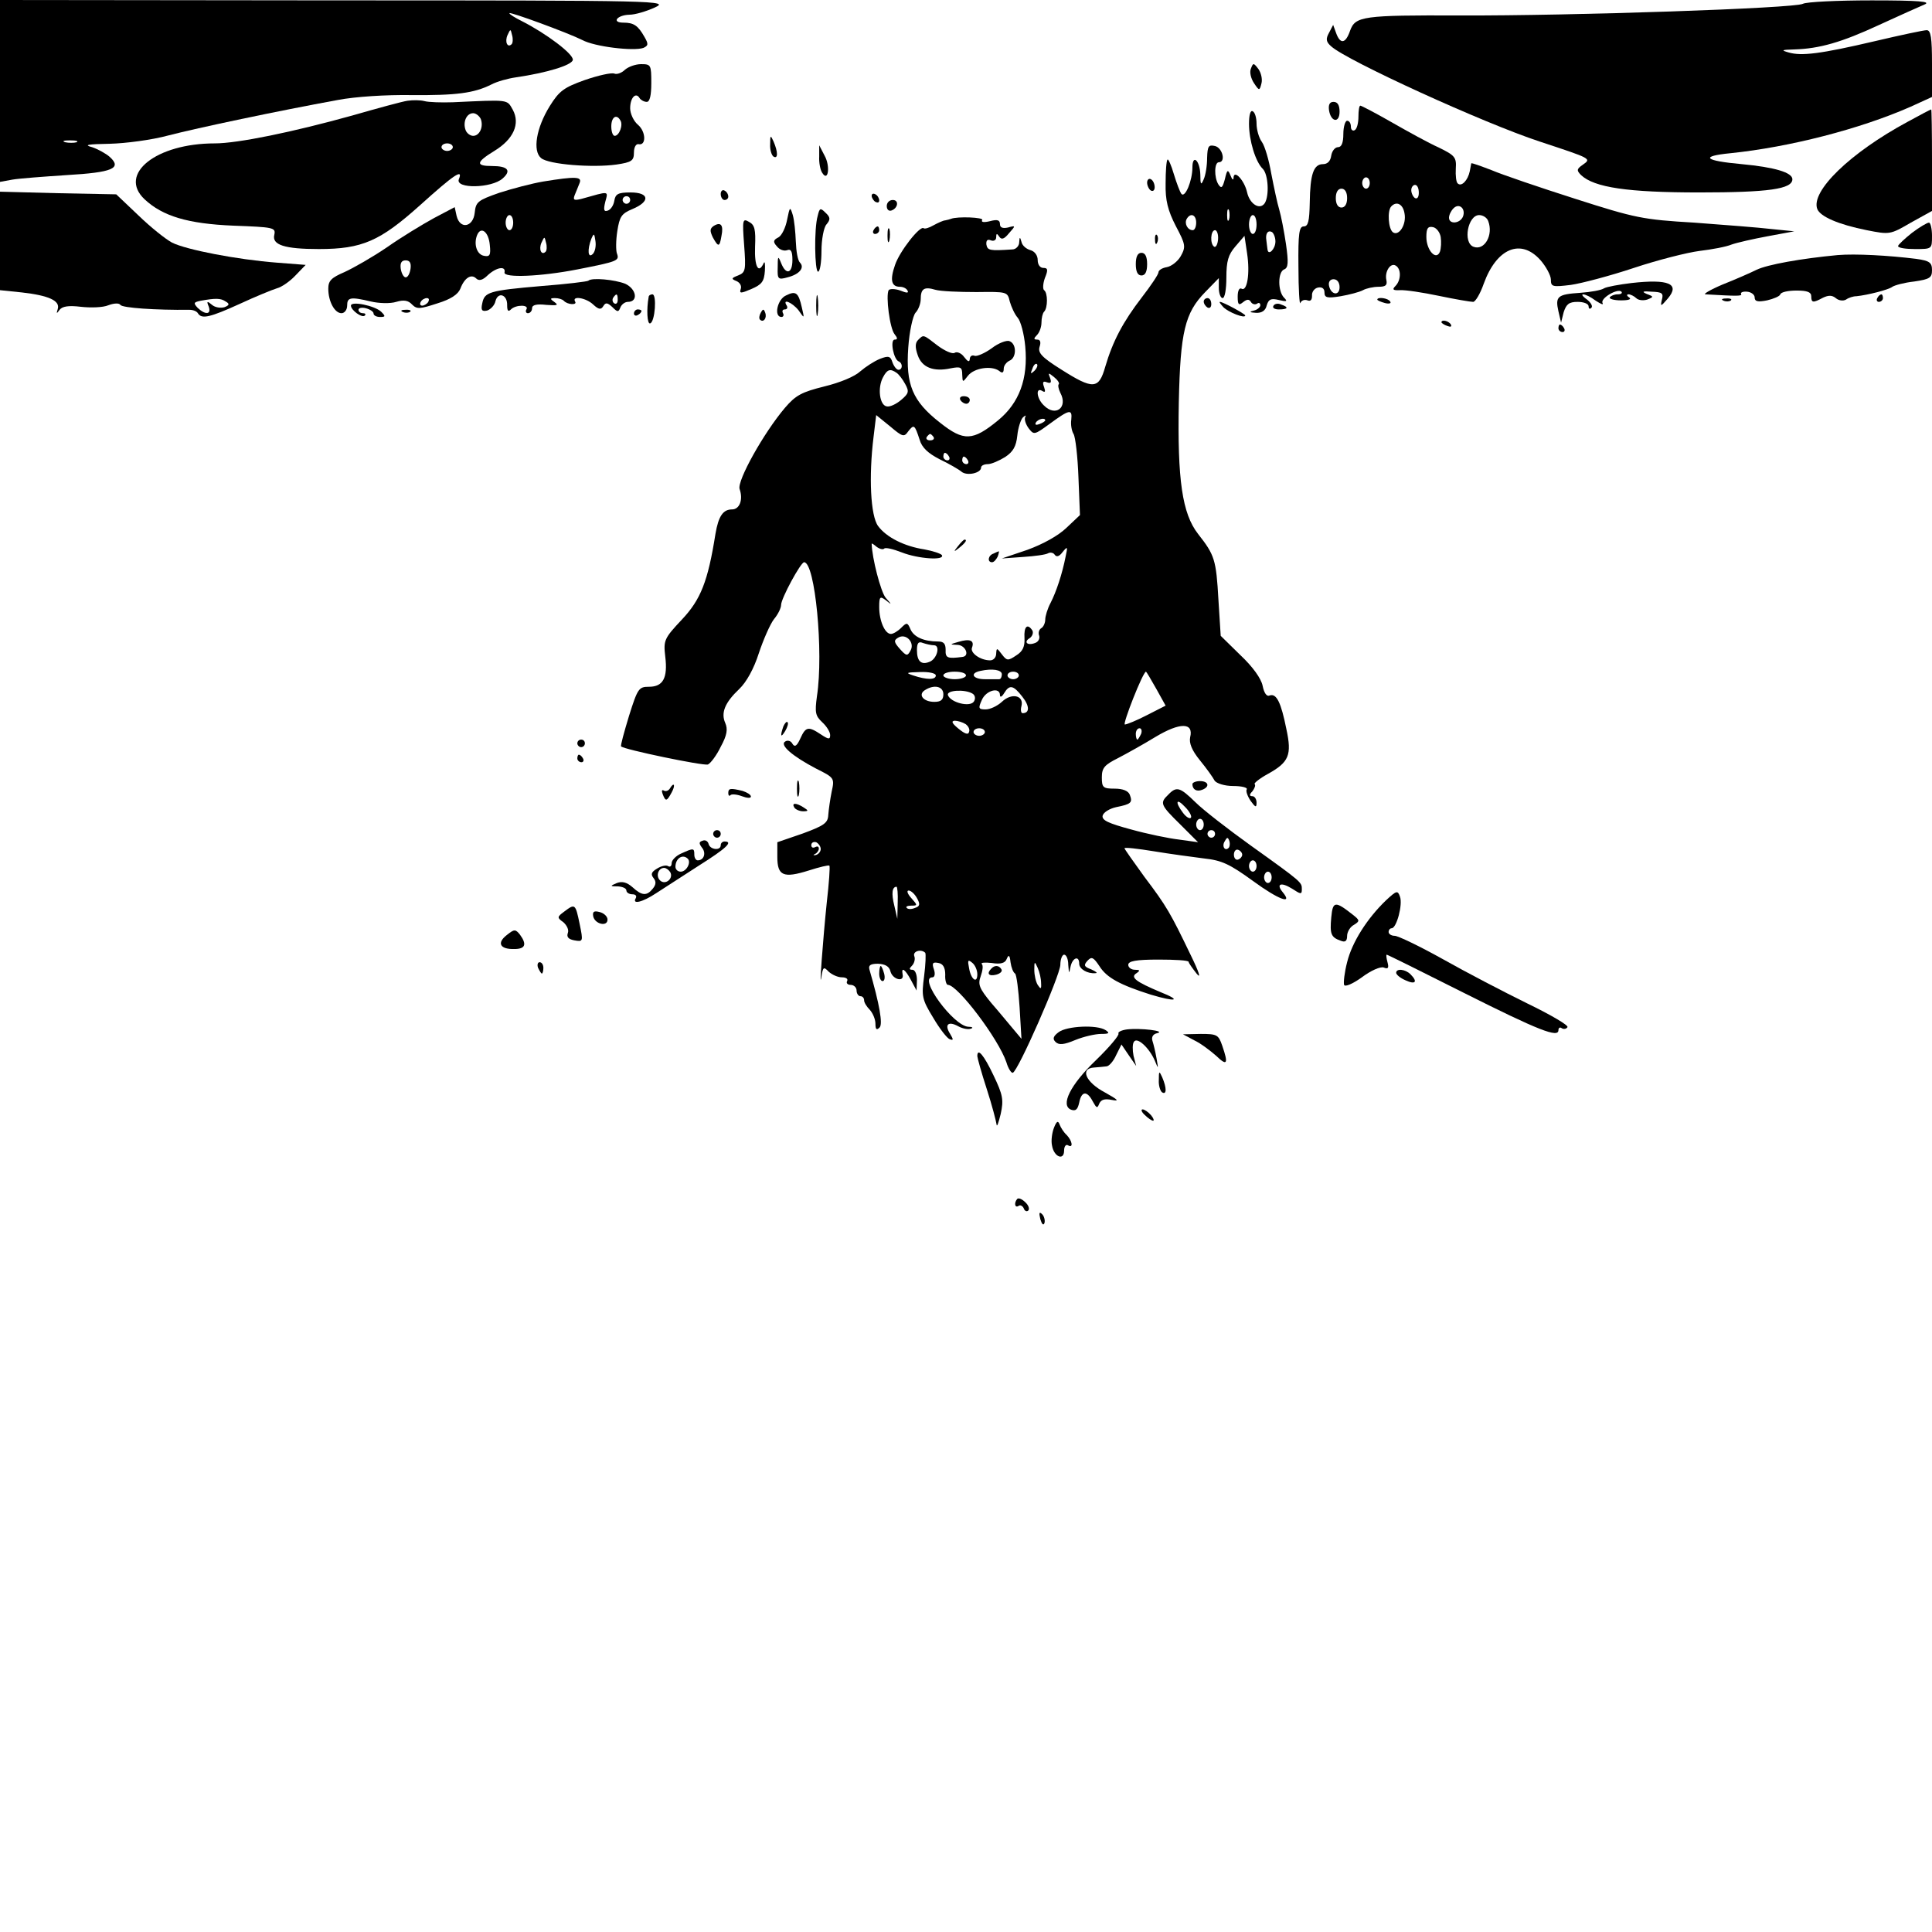 <?xml version="1.0" standalone="no"?>
<!DOCTYPE svg PUBLIC "-//W3C//DTD SVG 20010904//EN"
 "http://www.w3.org/TR/2001/REC-SVG-20010904/DTD/svg10.dtd">
<svg version="1.0" xmlns="http://www.w3.org/2000/svg"
 width="512pt" height="512pt" viewBox="0 0 512 512"
 preserveAspectRatio="xMidYMid meet">
<g transform="translate(0,512) scale(0.1,-0.1)"
fill="#000000" stroke="none">
<path d="M0 4879 l0 -241 33 6 c17 3 83 8 144 12 121 7 147 18 114 48 -10 9
-32 21 -47 26 -23 6 -12 8 47 9 41 1 111 10 155 22 77 20 290 65 449 94 47 9
128 14 195 13 119 -1 166 5 212 28 15 8 44 16 65 19 82 12 148 32 151 46 3 15
-70 70 -135 103 -18 9 -33 18 -33 21 0 5 155 -52 193 -71 33 -18 136 -30 162
-21 13 6 14 10 3 29 -17 30 -28 38 -56 38 -32 0 -17 20 16 21 15 0 45 9 67 19
39 18 24 19 -847 19 l-888 1 0 -241z m1356 124 c-11 -11 -19 6 -11 24 8 17 8
17 12 0 3 -10 2 -21 -1 -24z m-1153 -260 c-7 -2 -21 -2 -30 0 -10 3 -4 5 12 5
17 0 24 -2 18 -5z"/>
<path d="M4778 5110 c-20 -12 -611 -32 -908 -31 -259 1 -278 -2 -292 -40 -12
-35 -26 -37 -37 -7 l-8 22 -11 -21 c-9 -16 -8 -24 6 -36 42 -38 403 -203 552
-252 139 -46 138 -45 114 -62 -16 -11 -16 -15 -4 -27 35 -33 124 -46 313 -46
184 0 247 9 247 35 0 18 -48 32 -134 40 -100 9 -112 21 -30 29 156 16 343 64
477 123 l57 26 0 88 c0 69 -3 89 -14 89 -8 0 -69 -13 -137 -29 -145 -34 -195
-40 -229 -30 -21 6 -19 7 15 8 67 2 126 19 225 65 52 24 106 48 120 54 19 8
-14 11 -140 11 -91 0 -172 -4 -182 -9z"/>
<path d="M1656 4935 c-8 -8 -21 -13 -28 -10 -8 3 -43 -5 -78 -17 -56 -20 -68
-29 -93 -69 -36 -58 -46 -119 -23 -138 20 -17 137 -26 200 -17 40 6 46 10 46
32 0 13 5 23 12 22 21 -5 20 33 -1 51 -12 10 -21 30 -21 44 0 28 15 44 25 27
3 -5 12 -10 19 -10 8 0 12 17 12 50 0 48 -1 50 -27 50 -15 0 -34 -7 -43 -15z
m-12 -134 c8 -12 -3 -41 -15 -41 -5 0 -9 11 -9 25 0 25 14 34 24 16z"/>
<path d="M3315 4938 c-4 -9 0 -26 8 -38 14 -21 15 -21 20 -1 3 11 -1 28 -8 38
-13 17 -14 17 -20 1z"/>
<path d="M1080 4853 c-14 -2 -80 -20 -146 -39 -158 -44 -304 -74 -365 -74
-155 0 -257 -81 -186 -148 48 -45 115 -65 235 -70 107 -4 113 -5 109 -24 -7
-27 27 -38 118 -38 115 0 162 21 268 116 91 82 115 98 103 69 -10 -26 87 -24
116 2 24 21 14 33 -28 33 -44 0 -43 10 6 40 51 31 69 72 49 109 -16 28 -8 27
-159 20 -30 -1 -64 0 -75 3 -11 3 -31 3 -45 1z m194 -48 c8 -21 -3 -45 -20
-45 -8 0 -17 7 -20 15 -8 21 2 45 20 45 7 0 16 -7 20 -15z m-74 -75 c0 -5 -7
-10 -15 -10 -8 0 -15 5 -15 10 0 6 7 10 15 10 8 0 15 -4 15 -10z"/>
<path d="M3522 4828 c5 -32 28 -35 28 -4 0 17 -5 26 -16 26 -10 0 -14 -7 -12
-22z"/>
<path d="M3600 4811 c0 -17 -4 -33 -10 -36 -5 -3 -10 1 -10 9 0 9 -4 16 -10
16 -5 0 -10 -16 -10 -35 0 -24 -5 -35 -14 -35 -8 0 -16 -10 -18 -22 -2 -15
-10 -23 -22 -23 -25 0 -34 -27 -35 -102 -1 -49 -4 -63 -16 -63 -12 0 -15 -18
-14 -107 0 -60 3 -103 5 -96 3 7 11 10 19 7 8 -3 12 1 12 12 -1 10 6 20 16 22
11 2 17 -3 17 -13 0 -14 7 -16 43 -10 23 4 50 11 59 16 9 5 28 9 41 9 19 0 24
4 21 18 -5 22 11 47 25 38 15 -9 14 -39 -1 -54 -9 -9 -7 -12 12 -11 14 1 60
-6 103 -15 43 -9 84 -16 91 -16 6 0 19 22 28 48 34 94 98 121 150 63 15 -17
28 -41 28 -52 0 -19 4 -20 53 -14 28 4 104 24 167 45 63 21 142 41 174 45 33
4 71 11 85 17 14 5 58 15 96 22 l70 13 -60 6 c-33 4 -125 11 -205 17 -136 8
-156 12 -315 63 -94 30 -194 64 -222 76 -29 11 -53 20 -54 18 0 -1 -2 -10 -4
-21 -5 -24 -22 -42 -32 -32 -4 3 -6 21 -5 39 2 30 -2 35 -45 56 -27 12 -83 43
-125 67 -42 24 -80 44 -83 44 -3 0 -5 -13 -5 -29z m30 -176 c0 -8 -4 -15 -10
-15 -5 0 -10 7 -10 15 0 8 5 15 10 15 6 0 10 -7 10 -15z m130 -26 c0 -11 -4
-17 -10 -14 -5 3 -10 13 -10 21 0 8 5 14 10 14 6 0 10 -9 10 -21z m-190 -14
c0 -16 -6 -25 -15 -25 -9 0 -15 9 -15 25 0 16 6 25 15 25 9 0 15 -9 15 -25z
m152 -40 c6 -29 -14 -61 -30 -51 -13 8 -16 58 -5 69 14 15 31 6 35 -18z m155
-9 c-8 -19 -37 -21 -37 -3 0 7 5 18 12 25 15 15 33 -1 25 -22z m67 -12 c14
-37 -10 -79 -39 -68 -29 11 -15 84 15 84 10 0 21 -7 24 -16z m-126 -42 c2 -13
1 -30 -2 -39 -10 -25 -36 4 -36 39 0 23 4 29 18 26 9 -2 18 -14 20 -26z m-268
-133 c0 -24 -23 -21 -28 4 -2 10 3 17 12 17 10 0 16 -9 16 -21z"/>
<path d="M3310 4792 c0 -44 17 -101 37 -120 14 -15 17 -70 5 -90 -13 -20 -40
-3 -47 28 -7 32 -35 62 -36 39 0 -8 -4 -5 -8 6 -7 17 -9 16 -15 -10 -6 -22 -9
-26 -17 -14 -12 19 -11 59 1 59 19 0 10 38 -10 43 -17 4 -20 0 -21 -31 0 -21
-4 -46 -9 -57 -7 -17 -9 -15 -9 12 -1 38 -21 56 -21 19 0 -34 -19 -81 -29 -70
-4 5 -13 29 -20 52 -7 24 -15 42 -17 39 -3 -3 -5 -31 -5 -63 -1 -45 6 -72 27
-113 26 -49 27 -55 13 -80 -8 -14 -25 -27 -37 -29 -12 -2 -22 -8 -22 -14 0 -5
-20 -35 -44 -66 -50 -65 -77 -116 -97 -184 -17 -60 -32 -61 -117 -7 -51 32
-62 44 -57 60 4 12 2 19 -6 19 -10 0 -10 3 -1 12 7 7 12 22 12 33 0 12 3 25 7
29 10 10 10 50 0 57 -4 3 -3 18 2 32 9 22 8 27 -4 27 -9 0 -15 9 -15 21 0 12
-8 23 -19 26 -11 3 -22 12 -24 22 -4 14 -5 14 -6 -1 0 -10 -9 -19 -18 -19 -60
-4 -66 -3 -69 13 -1 11 3 15 12 11 8 -3 14 1 14 8 0 11 2 11 8 2 6 -9 13 -7
26 9 18 20 18 21 -3 15 -14 -3 -21 0 -21 9 0 11 -7 13 -26 8 -16 -4 -25 -3
-21 3 5 7 -66 10 -83 3 -3 -1 -9 -3 -15 -4 -5 0 -20 -7 -31 -13 -12 -7 -23
-10 -26 -8 -9 9 -64 -61 -76 -97 -14 -40 -10 -58 13 -58 8 0 17 -4 20 -10 4
-7 -2 -7 -19 0 -14 5 -28 5 -31 1 -8 -15 3 -102 16 -117 8 -10 8 -14 0 -14
-13 0 -3 -53 11 -58 11 -5 10 -22 -1 -22 -5 0 -12 9 -16 20 -5 16 -10 18 -33
9 -15 -6 -38 -21 -52 -33 -15 -14 -54 -30 -95 -40 -60 -15 -76 -23 -105 -57
-56 -66 -127 -193 -120 -215 10 -28 0 -54 -20 -54 -24 0 -36 -18 -44 -65 -20
-126 -39 -174 -89 -227 -47 -50 -49 -55 -44 -98 7 -57 -6 -80 -43 -80 -27 0
-30 -4 -53 -77 -13 -43 -23 -79 -21 -81 6 -8 218 -52 230 -48 7 3 23 24 34 47
17 31 19 47 12 63 -12 27 -1 54 37 90 19 18 39 54 52 95 12 36 30 77 40 90 11
13 19 30 19 38 0 17 52 113 61 113 29 0 52 -238 34 -355 -6 -44 -4 -52 14 -69
12 -11 21 -26 21 -34 0 -12 -4 -12 -25 2 -33 22 -40 20 -54 -11 -9 -20 -15
-24 -21 -14 -4 8 -13 10 -19 6 -16 -9 19 -39 82 -72 48 -24 49 -25 41 -61 -4
-20 -8 -48 -9 -62 -1 -21 -11 -28 -68 -49 l-67 -23 0 -39 c0 -50 16 -57 83
-36 28 9 53 15 55 13 2 -3 -1 -46 -7 -98 -10 -97 -21 -243 -14 -195 4 24 6 26
19 12 9 -8 24 -15 35 -15 11 0 17 -4 14 -10 -3 -5 1 -10 9 -10 9 0 16 -7 16
-15 0 -8 5 -15 10 -15 6 0 10 -5 10 -11 0 -6 7 -17 15 -25 8 -9 15 -25 15 -37
0 -15 3 -18 11 -10 9 9 0 61 -27 154 -3 11 3 15 23 15 19 -1 30 -7 33 -21 6
-21 37 -29 32 -7 -4 21 7 13 22 -15 l15 -28 1 28 c0 15 -5 27 -12 27 -9 0 -9
3 -1 11 6 6 9 18 6 25 -5 13 18 20 29 9 2 -3 1 -31 -3 -62 -7 -53 -6 -61 24
-110 17 -29 37 -55 44 -57 10 -4 10 -1 1 14 -16 25 -5 35 22 20 11 -6 26 -9
33 -6 7 2 4 5 -7 5 -39 2 -134 131 -95 131 6 0 8 9 4 21 -6 17 -3 20 12 17 12
-2 18 -12 18 -31 -1 -15 3 -27 7 -27 26 0 134 -143 155 -205 5 -17 13 -29 17
-28 14 4 125 257 126 286 0 15 5 27 10 27 6 0 11 -12 11 -27 2 -24 2 -25 6 -5
5 24 23 31 23 8 0 -14 22 -27 43 -25 7 0 2 4 -11 10 -19 7 -21 11 -10 23 11
12 16 9 32 -15 19 -30 54 -49 136 -75 67 -20 83 -16 25 7 -64 27 -81 39 -63
50 10 7 9 9 -4 9 -10 0 -18 6 -18 13 0 10 20 14 80 14 44 0 80 -2 80 -6 0 -3
10 -17 21 -31 13 -16 7 3 -16 50 -53 110 -63 128 -122 206 -29 40 -53 74 -53
76 0 3 35 -1 78 -8 42 -7 102 -15 133 -19 47 -5 68 -15 130 -60 67 -49 107
-64 78 -29 -18 22 -4 27 25 9 23 -15 26 -16 26 -2 0 19 2 18 -135 116 -60 43
-127 95 -147 115 -41 40 -50 43 -72 20 -23 -22 -21 -27 32 -79 l47 -47 -50 7
c-27 3 -85 15 -128 27 -59 16 -77 24 -75 36 2 9 18 19 36 23 40 8 44 12 36 33
-4 10 -18 16 -40 16 -31 0 -34 3 -34 30 0 25 7 33 43 51 23 12 68 37 99 56 65
39 102 39 92 -1 -3 -15 4 -34 26 -61 18 -22 35 -46 39 -54 5 -7 26 -14 49 -14
22 0 39 -4 36 -9 -3 -4 2 -18 10 -30 13 -18 16 -19 16 -5 0 9 -5 17 -11 17 -8
0 -9 4 0 13 6 8 9 16 6 19 -3 2 13 15 35 27 56 31 64 50 49 119 -14 70 -26 95
-44 89 -8 -4 -15 6 -19 26 -4 19 -26 50 -59 81 l-52 51 -6 95 c-6 107 -10 119
-54 175 -42 54 -55 143 -51 350 4 185 16 236 70 291 l36 37 0 -26 c0 -15 5
-27 10 -27 6 0 10 24 10 54 0 44 5 61 24 83 l24 28 7 -47 c8 -53 0 -102 -15
-93 -6 3 -10 -6 -10 -21 0 -22 3 -24 14 -15 10 8 16 9 21 1 3 -6 11 -8 16 -5
5 4 9 2 9 -4 0 -5 -8 -12 -17 -14 -13 -3 -12 -5 5 -6 16 -1 26 6 29 20 5 16
11 19 32 14 21 -5 24 -4 14 6 -17 17 -17 68 0 75 11 4 12 18 5 67 -5 34 -13
75 -18 92 -5 16 -14 59 -21 95 -6 35 -17 73 -25 84 -8 11 -14 33 -14 48 0 15
-4 30 -10 33 -6 4 -10 -9 -10 -33z m-53 -254 c-3 -7 -5 -2 -5 12 0 14 2 19 5
13 2 -7 2 -19 0 -25z m-87 -8 c0 -11 -4 -20 -9 -20 -14 0 -23 18 -16 30 10 17
25 11 25 -10z m160 -5 c0 -14 -4 -25 -10 -25 -5 0 -10 11 -10 25 0 14 5 25 10
25 6 0 10 -11 10 -25z m-102 -39 c-1 -14 -6 -22 -10 -20 -12 7 -10 44 2 44 5
0 9 -11 8 -24z m152 -6 c0 -20 -19 -39 -21 -21 -1 6 -2 17 -3 24 -3 18 4 28
15 22 5 -4 9 -15 9 -25z m-792 -134 c81 1 82 1 88 -25 4 -14 13 -34 21 -43 8
-9 17 -43 20 -76 8 -86 -16 -150 -72 -196 -67 -55 -91 -56 -154 -6 -73 57 -91
101 -84 199 3 43 12 83 19 92 8 8 14 25 14 36 0 28 9 34 39 25 14 -4 63 -6
109 -6z m153 -209 c-10 -9 -11 -8 -5 6 3 10 9 15 12 12 3 -3 0 -11 -7 -18z
m-365 -5 c6 -4 16 -17 23 -30 11 -20 9 -25 -11 -42 -13 -11 -30 -19 -38 -17
-19 3 -25 49 -10 77 11 21 19 24 36 12z m430 -30 c-3 -2 -1 -13 4 -23 21 -39
-13 -65 -44 -33 -19 18 -22 49 -4 38 8 -5 9 -2 5 10 -5 13 -3 17 7 13 11 -4
13 -1 9 11 -6 15 -5 15 10 3 10 -8 15 -16 13 -19z m33 -94 c-2 -13 1 -30 6
-38 5 -8 11 -60 13 -115 l4 -100 -36 -34 c-22 -21 -62 -43 -103 -58 l-68 -23
56 4 c31 2 61 6 67 10 6 3 14 1 17 -4 5 -7 12 -5 21 7 13 16 14 15 8 -12 -9
-46 -25 -94 -40 -123 -8 -15 -14 -35 -14 -44 0 -9 -5 -20 -11 -23 -6 -4 -8
-13 -5 -20 2 -7 -2 -16 -11 -19 -21 -8 -31 3 -14 13 7 5 10 14 7 20 -13 20
-23 11 -21 -20 1 -22 -4 -35 -22 -46 -22 -15 -25 -14 -38 3 -13 17 -14 18 -15
2 0 -10 -7 -18 -16 -18 -26 0 -54 20 -48 34 7 19 -6 24 -36 15 -24 -7 -24 -7
-2 -8 21 -1 33 -30 12 -32 -39 -5 -45 -3 -44 19 0 16 -5 22 -20 22 -38 0 -64
12 -73 32 -8 19 -10 19 -25 4 -9 -9 -21 -16 -27 -16 -16 0 -31 35 -31 71 0 28
2 30 18 18 16 -13 16 -12 -1 7 -13 16 -36 105 -37 143 0 2 6 -2 13 -8 8 -6 17
-8 20 -5 3 4 24 -1 47 -10 43 -17 115 -22 106 -7 -3 4 -24 11 -46 15 -53 8
-101 32 -123 62 -20 27 -25 131 -12 236 l7 58 37 -30 c33 -28 37 -29 48 -13
15 19 17 18 30 -22 6 -21 22 -36 53 -52 25 -12 51 -27 58 -33 14 -12 52 -4 52
11 0 5 8 9 18 9 9 0 30 9 46 19 21 14 29 28 32 57 2 20 9 42 15 48 7 6 9 6 6
1 -3 -6 1 -19 9 -30 14 -18 15 -18 56 12 52 38 60 40 57 11z m-69 -2 c0 -2 -7
-7 -16 -10 -8 -3 -12 -2 -9 4 6 10 25 14 25 6z m-296 -44 c3 -5 -1 -9 -9 -9
-8 0 -12 4 -9 9 3 4 7 8 9 8 2 0 6 -4 9 -8z m41 -52 c3 -5 1 -10 -4 -10 -6 0
-11 5 -11 10 0 6 2 10 4 10 3 0 8 -4 11 -10z m50 -10 c3 -5 1 -10 -4 -10 -6 0
-11 5 -11 10 0 6 2 10 4 10 3 0 8 -4 11 -10z m-152 -504 c-8 -15 -11 -15 -28
4 -16 18 -17 23 -5 30 21 13 45 -13 33 -34z m62 14 c18 0 8 -37 -12 -44 -22
-9 -33 2 -33 31 0 19 4 24 16 19 9 -3 22 -6 29 -6z m180 -77 c0 -7 -3 -13 -7
-13 -5 0 -21 0 -38 0 -32 0 -41 16 -12 22 32 7 57 3 57 -9z m-175 -3 c0 -12
-24 -12 -60 0 -21 7 -19 8 18 9 23 1 42 -3 42 -9z m80 0 c0 -5 -13 -10 -30
-10 -16 0 -30 5 -30 10 0 6 14 10 30 10 17 0 30 -4 30 -10z m140 0 c0 -5 -7
-10 -15 -10 -8 0 -15 5 -15 10 0 6 7 10 15 10 8 0 15 -4 15 -10z m364 -35 l25
-45 -49 -25 c-27 -14 -54 -25 -59 -25 -7 0 48 140 56 140 1 0 13 -20 27 -45z
m-564 -15 c0 -15 -7 -20 -24 -20 -29 0 -44 19 -25 31 25 16 49 10 49 -11z
m209 -6 c20 -25 20 -44 1 -44 -4 0 -6 8 -3 19 7 28 -26 36 -52 11 -12 -11 -31
-20 -43 -20 -19 0 -20 3 -10 25 11 26 48 35 48 13 0 -7 5 -5 11 5 14 23 24 22
48 -9z m-132 8 c7 -4 9 -13 4 -21 -10 -16 -62 -3 -69 17 -4 13 45 16 65 4z
m-18 -81 c7 -5 12 -14 9 -21 -2 -8 -11 -5 -28 9 -17 14 -20 20 -10 21 8 0 21
-4 29 -9z m51 -21 c0 -5 -7 -10 -15 -10 -8 0 -15 5 -15 10 0 6 7 10 15 10 8 0
15 -4 15 -10z m414 -5 c-4 -8 -8 -15 -10 -15 -2 0 -4 7 -4 15 0 8 4 15 10 15
5 0 7 -7 4 -15z m132 -222 c-3 -4 -13 2 -21 13 -22 29 -18 41 6 15 12 -12 18
-25 15 -28z m34 -18 c0 -8 -4 -15 -10 -15 -5 0 -10 7 -10 15 0 8 5 15 10 15 6
0 10 -7 10 -15z m30 -25 c0 -5 -4 -10 -10 -10 -5 0 -10 5 -10 10 0 6 5 10 10
10 6 0 10 -4 10 -10z m36 -37 c-10 -10 -19 5 -10 18 6 11 8 11 12 0 2 -7 1
-15 -2 -18z m-1081 -3 c0 -7 -6 -14 -13 -16 -7 -1 -8 0 -2 3 5 2 10 9 10 14 0
6 -4 7 -10 4 -5 -3 -10 -1 -10 5 0 7 6 10 13 8 6 -3 12 -11 12 -18z m1117 -15
c0 -5 -5 -11 -11 -13 -6 -2 -11 4 -11 13 0 9 5 15 11 13 6 -2 11 -8 11 -13z
m38 -30 c0 -8 -4 -15 -10 -15 -5 0 -10 7 -10 15 0 8 5 15 10 15 6 0 10 -7 10
-15z m40 -30 c0 -8 -4 -15 -10 -15 -5 0 -10 7 -10 15 0 8 5 15 10 15 6 0 10
-7 10 -15z m-991 -67 l-1 -43 -8 35 c-8 32 -6 50 6 50 2 0 4 -19 3 -42z m51
12 c9 -16 8 -22 -5 -26 -9 -4 -19 -4 -22 0 -4 3 2 6 12 6 17 0 17 1 0 20 -10
11 -13 20 -7 20 6 0 16 -9 22 -20z m260 -200 c4 -3 9 -43 12 -89 l5 -84 -21
25 c-12 14 -38 46 -59 70 -32 39 -36 49 -28 71 5 14 7 28 3 32 -4 4 8 5 26 3
25 -4 36 0 40 11 5 12 8 10 10 -9 2 -14 7 -27 12 -30z m-100 -2 c0 -26 -17
-14 -22 17 -4 20 -3 23 8 14 8 -6 14 -20 14 -31z m169 -23 c1 -17 -1 -17 -9
-5 -5 8 -9 26 -9 40 0 23 1 23 9 5 5 -11 9 -29 9 -40z"/>
<path d="M2433 4219 c-8 -8 -8 -20 -1 -40 11 -33 42 -45 88 -35 26 5 30 3 30
-17 1 -21 1 -21 15 -3 16 21 63 28 83 13 8 -7 12 -5 12 6 0 8 7 17 15 21 19 7
20 45 0 52 -7 3 -29 -5 -47 -19 -18 -13 -39 -22 -45 -20 -7 3 -13 -1 -13 -9
-1 -8 -5 -7 -15 6 -7 10 -19 15 -25 11 -6 -4 -26 5 -45 19 -39 30 -37 30 -52
15z"/>
<path d="M2545 4060 c3 -5 10 -10 16 -10 5 0 9 5 9 10 0 6 -7 10 -16 10 -8 0
-12 -4 -9 -10z"/>
<path d="M2539 3673 c-13 -16 -12 -17 4 -4 16 13 21 21 13 21 -2 0 -10 -8 -17
-17z"/>
<path d="M2633 3653 c-15 -5 -17 -23 -4 -23 5 0 11 7 15 15 3 8 4 15 3 14 -1
0 -8 -3 -14 -6z"/>
<path d="M2627 2553 c-13 -13 -7 -21 13 -16 11 3 17 9 14 14 -6 11 -18 12 -27
2z"/>
<path d="M5055 4797 c-152 -82 -257 -184 -239 -231 8 -20 56 -41 131 -56 61
-12 62 -12 117 20 l56 31 0 135 c0 74 -1 134 -2 134 -2 0 -30 -15 -63 -33z"/>
<path d="M2041 4738 c-1 -15 4 -30 9 -33 12 -7 12 12 0 40 -8 18 -9 17 -9 -7z"/>
<path d="M2171 4705 c-1 -16 3 -36 8 -43 16 -26 22 18 6 46 l-14 27 0 -30z"/>
<path d="M1440 4639 c-30 -5 -83 -19 -117 -30 -57 -20 -62 -24 -65 -53 -4 -38
-39 -45 -48 -8 l-5 23 -55 -29 c-31 -17 -87 -51 -124 -77 -38 -26 -89 -55
-113 -66 -35 -15 -43 -23 -43 -44 0 -34 17 -65 35 -65 8 0 15 9 15 20 0 22 8
24 63 11 21 -5 51 -6 67 -1 20 6 32 4 42 -7 13 -13 21 -12 67 3 36 11 55 24
61 39 11 29 29 40 42 27 7 -7 17 -5 31 9 23 21 48 25 44 7 -3 -15 96 -11 193
8 107 21 112 23 105 42 -3 8 -3 35 1 60 6 38 11 46 40 58 48 20 45 44 -5 44
-33 0 -40 -4 -43 -22 -2 -12 -9 -23 -17 -26 -11 -4 -12 2 -7 23 8 30 12 29
-63 8 -20 -5 -23 -3 -18 10 4 10 10 24 13 32 7 17 -10 18 -96 4z m230 -49 c0
-5 -4 -10 -10 -10 -5 0 -10 5 -10 10 0 6 5 10 10 10 6 0 10 -4 10 -10z m-310
-60 c0 -11 -4 -20 -10 -20 -5 0 -10 9 -10 20 0 11 5 20 10 20 6 0 10 -9 10
-20z m-62 -59 c3 -27 0 -32 -15 -29 -19 3 -28 30 -19 54 10 26 31 10 34 -25z
m273 -24 c-13 -13 -15 11 -4 40 7 16 8 15 11 -6 2 -13 -1 -28 -7 -34z m-125 6
c-11 -11 -19 6 -11 24 8 17 8 17 12 0 3 -10 2 -21 -1 -24z m-358 -45 c-2 -13
-7 -23 -13 -23 -5 0 -11 10 -13 23 -2 15 2 22 13 22 11 0 15 -7 13 -22z m47
-88 c-3 -5 -11 -10 -16 -10 -6 0 -7 5 -4 10 3 6 11 10 16 10 6 0 7 -4 4 -10z"/>
<path d="M3040 4636 c0 -8 5 -18 10 -21 6 -3 10 1 10 9 0 8 -4 18 -10 21 -5 3
-10 -1 -10 -9z"/>
<path d="M1910 4606 c0 -9 5 -16 10 -16 6 0 10 4 10 9 0 6 -4 13 -10 16 -5 3
-10 -1 -10 -9z"/>
<path d="M0 4482 l0 -131 58 -6 c71 -8 102 -22 95 -44 -4 -13 -3 -13 5 -2 7 9
23 12 56 8 26 -3 59 -2 73 4 16 6 29 6 32 1 5 -8 94 -14 183 -13 10 0 20 -4
23 -10 10 -15 32 -10 111 26 41 19 85 37 98 41 12 3 34 18 49 34 l27 28 -77 6
c-104 8 -239 34 -277 53 -17 9 -57 41 -89 72 l-59 56 -154 3 -154 4 0 -130z
m598 -161 c11 -6 10 -10 -3 -15 -10 -3 -25 -1 -33 6 -13 11 -15 10 -9 -4 8
-22 -9 -23 -29 -4 -12 13 -11 15 8 19 39 7 53 7 66 -2z"/>
<path d="M2310 4601 c0 -5 5 -13 10 -16 6 -3 10 -2 10 4 0 5 -4 13 -10 16 -5
3 -10 2 -10 -4z"/>
<path d="M2350 4574 c0 -9 5 -14 12 -12 18 6 21 28 4 28 -9 0 -16 -7 -16 -16z"/>
<path d="M2086 4538 c-4 -21 -14 -42 -23 -47 -14 -7 -15 -12 -4 -24 7 -9 19
-13 27 -10 10 4 14 -3 14 -26 0 -36 -17 -41 -30 -8 -8 20 -9 19 -9 -12 -1 -31
1 -33 26 -26 32 8 46 26 33 39 -6 6 -10 30 -11 56 -1 25 -4 56 -8 70 -7 23 -8
23 -15 -12z"/>
<path d="M2167 4548 c-10 -34 -8 -148 1 -148 5 0 9 25 9 55 0 30 6 62 13 70
11 13 11 19 -2 31 -14 14 -16 13 -21 -8z"/>
<path d="M1972 4471 c5 -67 4 -73 -16 -81 -18 -7 -19 -9 -4 -15 9 -4 14 -13
11 -21 -4 -12 0 -12 28 0 28 12 34 20 36 48 1 18 0 27 -3 21 -14 -31 -25 -9
-23 43 2 46 -1 58 -16 66 -17 10 -18 6 -13 -61z"/>
<path d="M1891 4521 c-10 -7 -10 -13 -2 -30 15 -27 18 -26 23 4 6 29 -2 38
-21 26z"/>
<path d="M5067 4503 c-20 -16 -36 -31 -37 -35 0 -5 20 -8 45 -8 45 0 45 0 45
35 0 19 -4 35 -8 35 -5 0 -25 -12 -45 -27z"/>
<path d="M2315 4510 c-3 -5 -1 -10 4 -10 6 0 11 5 11 10 0 6 -2 10 -4 10 -3 0
-8 -4 -11 -10z"/>
<path d="M2352 4495 c0 -16 2 -22 5 -12 2 9 2 23 0 30 -3 6 -5 -1 -5 -18z"/>
<path d="M3061 4484 c0 -11 3 -14 6 -6 3 7 2 16 -1 19 -3 4 -6 -2 -5 -13z"/>
<path d="M3010 4420 c0 -20 5 -30 15 -30 10 0 15 10 15 30 0 20 -5 30 -15 30
-10 0 -15 -10 -15 -30z"/>
<path d="M4870 4444 c-96 -9 -186 -25 -215 -39 -16 -8 -57 -26 -90 -39 -33
-14 -53 -26 -45 -26 84 -5 98 -5 94 1 -2 4 5 7 16 6 11 -1 20 -8 20 -15 0 -11
8 -13 33 -8 17 4 34 11 35 16 2 6 21 10 43 10 28 0 39 -4 39 -15 0 -18 5 -18
31 -4 15 7 24 7 34 -1 8 -7 20 -8 27 -4 7 5 19 9 28 9 29 3 85 17 95 25 6 4
31 11 58 14 41 6 47 10 47 30 0 20 -6 25 -42 30 -72 9 -161 14 -208 10z"/>
<path d="M1559 4376 c-2 -2 -58 -9 -124 -14 -140 -12 -151 -16 -157 -46 -4
-18 -1 -22 13 -19 9 3 20 14 22 25 7 26 32 17 31 -11 0 -15 3 -18 10 -11 13
13 49 13 41 0 -3 -5 -1 -10 4 -10 6 0 11 6 11 13 0 9 12 12 38 9 28 -2 33 -1
22 7 -13 9 -13 11 1 11 9 0 19 -3 23 -7 10 -11 37 -12 30 -2 -9 16 29 10 48
-8 15 -14 21 -14 27 -4 6 10 11 9 24 -3 13 -13 16 -14 21 -1 3 8 12 15 20 15
28 0 23 34 -7 48 -28 11 -89 17 -98 8z m78 -51 c0 -8 -4 -12 -9 -9 -5 3 -6 10
-3 15 9 13 12 11 12 -6z"/>
<path d="M4324 4370 c-33 -4 -66 -10 -73 -14 -7 -5 -35 -10 -63 -12 -60 -4
-67 -9 -58 -49 l7 -30 7 28 c7 21 14 27 37 27 16 0 29 -5 29 -12 0 -6 3 -8 7
-4 5 4 -1 14 -11 22 -28 20 -5 18 23 -3 14 -9 21 -12 18 -6 -7 12 40 40 50 30
3 -4 -1 -7 -10 -7 -9 0 -18 -4 -21 -8 -2 -4 11 -8 30 -8 20 0 29 3 21 8 -6 4
-7 8 -1 8 5 0 15 -5 20 -10 6 -6 19 -7 29 -4 18 7 18 8 -1 15 -14 6 -11 8 13
6 28 -1 32 -4 27 -22 -4 -18 -3 -18 16 4 33 39 2 52 -96 41z"/>
<path d="M2083 4337 c-23 -10 -33 -57 -12 -57 5 0 7 5 4 10 -3 6 -1 10 5 10 6
0 8 5 5 10 -13 20 14 9 31 -12 16 -23 16 -23 9 7 -9 40 -16 45 -42 32z"/>
<path d="M2163 4310 c0 -25 2 -35 4 -22 2 12 2 32 0 45 -2 12 -4 2 -4 -23z"/>
<path d="M1719 4333 c-6 -33 -4 -73 4 -70 13 4 18 77 6 77 -5 0 -10 -3 -10 -7z"/>
<path d="M4975 4330 c-3 -5 -1 -10 4 -10 6 0 11 5 11 10 0 6 -2 10 -4 10 -3 0
-8 -4 -11 -10z"/>
<path d="M3190 4321 c0 -6 5 -13 10 -16 6 -3 10 1 10 9 0 9 -4 16 -10 16 -5 0
-10 -4 -10 -9z"/>
<path d="M3650 4326 c0 -2 9 -6 20 -9 11 -3 18 -1 14 4 -5 9 -34 13 -34 5z"/>
<path d="M4568 4323 c7 -3 16 -2 19 1 4 3 -2 6 -13 5 -11 0 -14 -3 -6 -6z"/>
<path d="M930 4310 c0 -12 30 -34 37 -26 3 3 1 6 -5 6 -7 0 -12 4 -12 9 0 5 9
7 20 4 11 -3 20 -9 20 -14 0 -5 8 -9 17 -9 15 0 15 2 3 14 -17 16 -80 29 -80
16z"/>
<path d="M3242 4306 c14 -14 58 -31 58 -22 0 4 -59 36 -67 36 -3 0 2 -6 9 -14z"/>
<path d="M3375 4310 c-4 -6 3 -10 14 -10 25 0 27 6 6 13 -8 4 -17 2 -20 -3z"/>
<path d="M1068 4293 c7 -3 16 -2 19 1 4 3 -2 6 -13 5 -11 0 -14 -3 -6 -6z"/>
<path d="M1680 4289 c0 -5 5 -7 10 -4 6 3 10 8 10 11 0 2 -4 4 -10 4 -5 0 -10
-5 -10 -11z"/>
<path d="M2016 4291 c-4 -7 -5 -15 -2 -18 9 -9 19 4 14 18 -4 11 -6 11 -12 0z"/>
<path d="M3820 4266 c0 -2 7 -7 16 -10 8 -3 12 -2 9 4 -6 10 -25 14 -25 6z"/>
<path d="M4130 4250 c0 -5 5 -10 11 -10 5 0 7 5 4 10 -3 6 -8 10 -11 10 -2 0
-4 -4 -4 -10z"/>
<path d="M2076 3195 c-9 -26 -7 -32 5 -12 6 10 9 21 6 23 -2 3 -7 -2 -11 -11z"/>
<path d="M1530 3150 c0 -5 5 -10 10 -10 6 0 10 5 10 10 0 6 -4 10 -10 10 -5 0
-10 -4 -10 -10z"/>
<path d="M1530 3110 c0 -5 5 -10 11 -10 5 0 7 5 4 10 -3 6 -8 10 -11 10 -2 0
-4 -4 -4 -10z"/>
<path d="M2112 3030 c0 -19 2 -27 5 -17 2 9 2 25 0 35 -3 9 -5 1 -5 -18z"/>
<path d="M3160 3042 c0 -14 11 -21 26 -15 21 8 17 23 -6 23 -11 0 -20 -4 -20
-8z"/>
<path d="M1775 3030 c-4 -6 -11 -8 -16 -5 -5 3 -6 -1 -3 -9 8 -21 11 -20 24 4
11 20 6 29 -5 10z"/>
<path d="M1930 3018 c0 -6 3 -9 6 -5 3 3 17 2 30 -3 13 -5 24 -6 24 -1 0 5
-10 11 -22 15 -33 8 -38 7 -38 -6z"/>
<path d="M2105 2980 c3 -5 14 -10 23 -10 15 0 15 2 2 10 -20 13 -33 13 -25 0z"/>
<path d="M1890 2910 c0 -5 5 -10 10 -10 6 0 10 5 10 10 0 6 -4 10 -10 10 -5 0
-10 -4 -10 -10z"/>
<path d="M1862 2892 c-10 -3 -10 -7 -2 -18 12 -14 6 -34 -11 -34 -5 0 -9 7 -9
15 0 18 -2 18 -35 3 -14 -6 -25 -18 -25 -25 0 -8 -4 -12 -10 -8 -5 3 -18 0
-29 -7 -15 -9 -17 -15 -9 -25 7 -9 7 -17 -2 -28 -16 -20 -29 -19 -54 4 -15 13
-27 16 -41 11 -19 -8 -19 -9 3 -9 12 -1 22 -5 22 -11 0 -5 7 -10 16 -10 8 0
12 -4 9 -10 -11 -18 18 -11 54 13 20 13 71 46 113 73 73 46 92 64 68 64 -5 0
-10 -4 -10 -10 0 -15 -28 -12 -32 3 -2 8 -9 12 -16 9z m-39 -48 c9 -10 -4 -34
-19 -34 -8 0 -14 6 -14 13 0 22 19 35 33 21z m-47 -35 c10 -17 -13 -36 -27
-22 -12 12 -4 33 11 33 5 0 12 -5 16 -11z"/>
<path d="M3673 2734 c-50 -48 -90 -111 -103 -164 -7 -27 -10 -54 -8 -60 2 -6
22 2 47 20 24 18 49 29 58 26 12 -5 14 -1 10 14 -3 11 -4 20 -2 20 2 0 93 -45
202 -100 203 -102 253 -121 253 -100 0 6 4 9 9 5 5 -3 12 -2 15 3 3 5 -45 33
-107 63 -61 30 -161 82 -223 117 -61 34 -119 62 -128 62 -9 0 -16 5 -16 10 0
6 4 10 8 10 13 0 30 63 22 84 -6 17 -9 16 -37 -10z"/>
<path d="M3528 2689 c-4 -44 -1 -53 25 -62 12 -5 17 -1 17 13 0 10 8 24 18 29
16 10 16 12 -3 27 -47 37 -53 36 -57 -7z"/>
<path d="M1495 2704 c-19 -14 -19 -16 -2 -28 9 -8 15 -20 12 -28 -4 -11 1 -17
17 -20 23 -4 24 -4 14 44 -11 53 -12 54 -41 32z"/>
<path d="M1572 2692 c4 -21 38 -29 38 -9 0 8 -9 17 -21 20 -15 4 -19 1 -17
-11z"/>
<path d="M1343 2642 c-27 -21 -18 -38 20 -37 29 0 34 12 15 38 -12 15 -15 15
-35 -1z"/>
<path d="M1426 2555 c4 -8 8 -15 10 -15 2 0 4 7 4 15 0 8 -4 15 -10 15 -5 0
-7 -7 -4 -15z"/>
<path d="M2330 2540 c0 -11 4 -20 9 -20 5 0 7 9 4 20 -3 11 -7 20 -9 20 -2 0
-4 -9 -4 -20z"/>
<path d="M3700 2542 c0 -5 11 -14 25 -20 26 -12 33 -4 13 16 -14 14 -38 16
-38 4z"/>
<path d="M2806 2385 c-15 -11 -17 -18 -9 -26 9 -9 22 -8 53 5 22 9 53 16 68
16 21 0 24 2 12 10 -23 15 -102 11 -124 -5z"/>
<path d="M2987 2392 c-15 -2 -25 -7 -23 -11 3 -4 -24 -36 -59 -70 -69 -66 -96
-121 -66 -132 12 -4 17 1 21 19 6 31 21 32 36 3 10 -18 12 -19 17 -6 5 11 14
14 34 10 21 -4 15 1 -19 20 -51 27 -67 64 -28 66 11 1 26 2 32 3 7 0 19 14 26
30 l14 28 19 -28 20 -29 -7 27 c-3 15 -3 32 1 37 8 14 40 -15 55 -49 10 -24
10 -24 5 5 -3 17 -8 38 -11 47 -3 10 2 18 13 20 24 6 -45 14 -80 10z"/>
<path d="M3165 2363 c17 -8 42 -27 58 -41 29 -28 33 -22 16 27 -10 29 -14 31
-57 31 l-47 -1 30 -16z"/>
<path d="M2590 2321 c0 -4 11 -44 25 -87 14 -43 25 -86 26 -94 1 -8 5 4 11 28
8 37 6 50 -19 102 -25 53 -43 75 -43 51z"/>
<path d="M3071 2258 c-1 -15 4 -30 9 -33 12 -7 12 12 0 40 -8 18 -9 17 -9 -7z"/>
<path d="M3034 2165 c8 -8 18 -15 22 -15 3 0 1 7 -6 15 -7 8 -17 15 -22 15 -5
0 -3 -7 6 -15z"/>
<path d="M2793 2131 c-5 -13 -8 -34 -5 -47 5 -30 32 -41 32 -13 0 11 5 17 10
14 15 -9 12 11 -3 27 -8 7 -16 20 -19 28 -4 11 -8 9 -15 -9z"/>
<path d="M2696 1943 c-9 -10 -7 -25 3 -19 5 4 11 0 14 -6 2 -7 8 -10 12 -6 4
4 1 14 -8 22 -8 8 -17 12 -21 9z"/>
<path d="M2757 1889 c4 -13 8 -18 11 -10 2 7 -1 18 -6 23 -8 8 -9 4 -5 -13z"/>
</g>
</svg>
